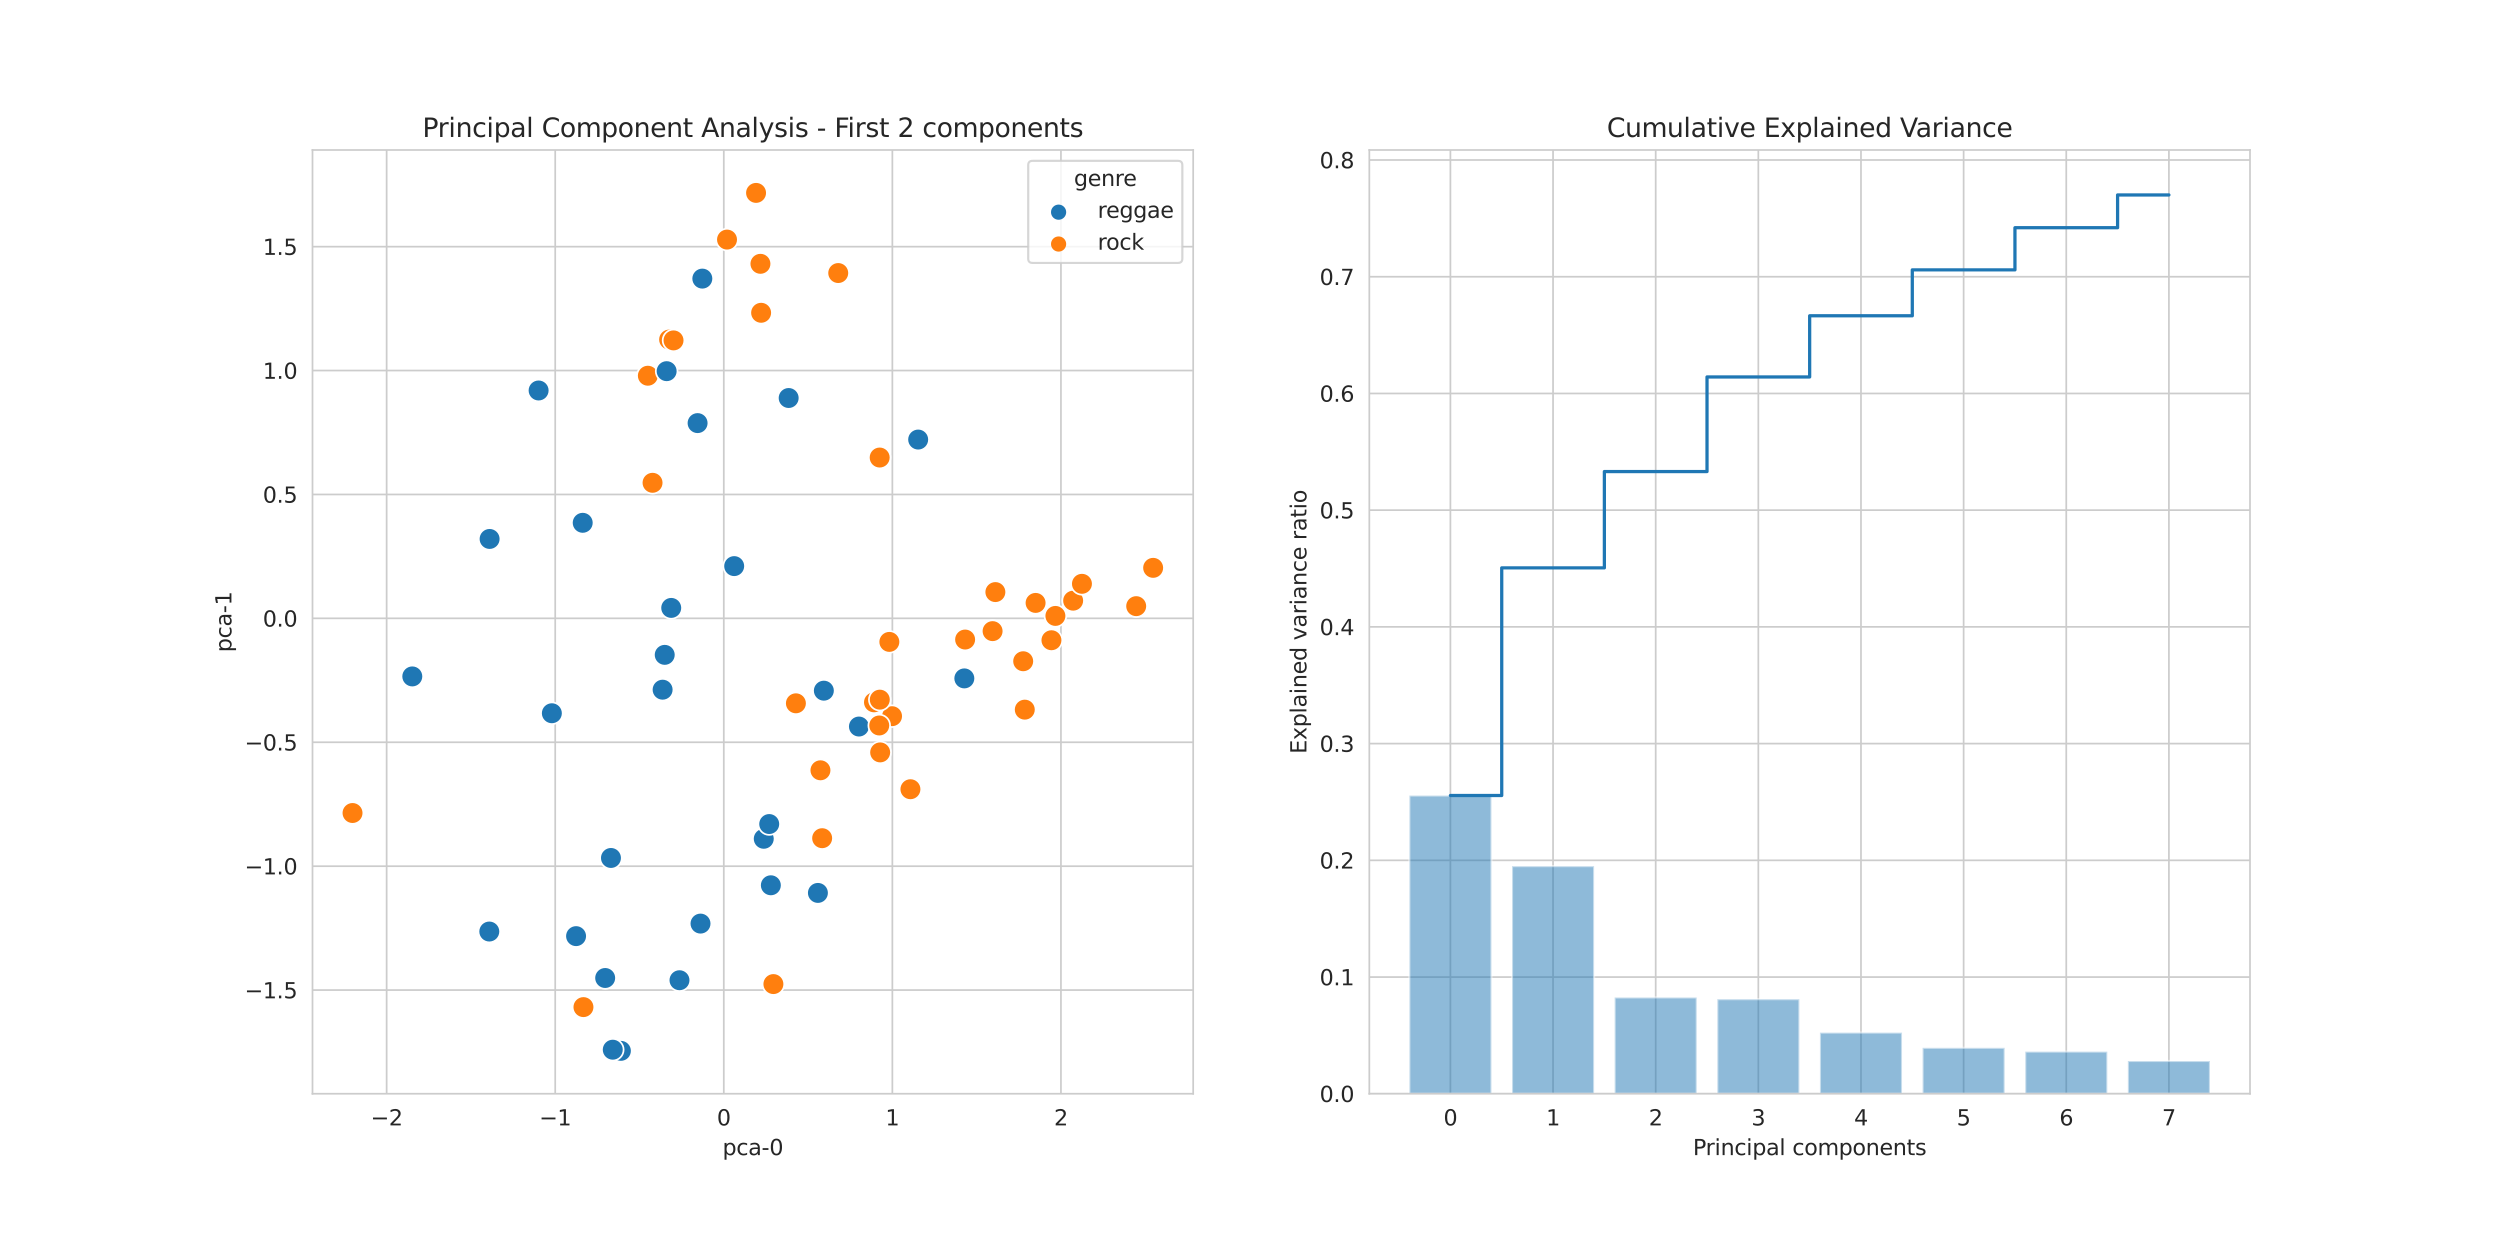 <?xml version="1.0" encoding="utf-8" standalone="no"?>
<!DOCTYPE svg PUBLIC "-//W3C//DTD SVG 1.1//EN"
  "http://www.w3.org/Graphics/SVG/1.1/DTD/svg11.dtd">
<svg xmlns:xlink="http://www.w3.org/1999/xlink" width="1152pt" height="576pt" viewBox="0 0 1152 576" xmlns="http://www.w3.org/2000/svg" version="1.1">
 <defs>
  <style type="text/css">*{stroke-linejoin: round; stroke-linecap: butt}</style>
 </defs>
 <g id="figure_1">
  <g id="patch_1">
   <path d="M 0 576 
L 1152 576 
L 1152 0 
L 0 0 
z
" style="fill: #ffffff"/>
  </g>
  <g id="axes_1">
   <g id="patch_2">
    <path d="M 144 504 
L 549.818 504 
L 549.818 69.12 
L 144 69.12 
z
" style="fill: #ffffff"/>
   </g>
   <g id="matplotlib.axis_1">
    <g id="xtick_1">
     <g id="line2d_1">
      <path d="M 178.164 504 
L 178.164 69.12 
" clip-path="url(#paee454321d)" style="fill: none; stroke: #cccccc; stroke-width: 0.8; stroke-linecap: round"/>
     </g>
     <g id="text_1">
      <!-- −2 -->
      <g style="fill: #262626" transform="translate(170.793 518.598)scale(0.1 -0.1)">
       <defs>
        <path id="DejaVuSans-2212" d="M 678 2272 
L 4684 2272 
L 4684 1741 
L 678 1741 
L 678 2272 
z
" transform="scale(0.016)"/>
        <path id="DejaVuSans-32" d="M 1228 531 
L 3431 531 
L 3431 0 
L 469 0 
L 469 531 
Q 828 903 1448 1529 
Q 2069 2156 2228 2338 
Q 2531 2678 2651 2914 
Q 2772 3150 2772 3378 
Q 2772 3750 2511 3984 
Q 2250 4219 1831 4219 
Q 1534 4219 1204 4116 
Q 875 4013 500 3803 
L 500 4441 
Q 881 4594 1212 4672 
Q 1544 4750 1819 4750 
Q 2544 4750 2975 4387 
Q 3406 4025 3406 3419 
Q 3406 3131 3298 2873 
Q 3191 2616 2906 2266 
Q 2828 2175 2409 1742 
Q 1991 1309 1228 531 
z
" transform="scale(0.016)"/>
       </defs>
       <use xlink:href="#DejaVuSans-2212"/>
       <use xlink:href="#DejaVuSans-32" x="83.789"/>
      </g>
     </g>
    </g>
    <g id="xtick_2">
     <g id="line2d_2">
      <path d="M 255.844 504 
L 255.844 69.12 
" clip-path="url(#paee454321d)" style="fill: none; stroke: #cccccc; stroke-width: 0.8; stroke-linecap: round"/>
     </g>
     <g id="text_2">
      <!-- −1 -->
      <g style="fill: #262626" transform="translate(248.473 518.598)scale(0.1 -0.1)">
       <defs>
        <path id="DejaVuSans-31" d="M 794 531 
L 1825 531 
L 1825 4091 
L 703 3866 
L 703 4441 
L 1819 4666 
L 2450 4666 
L 2450 531 
L 3481 531 
L 3481 0 
L 794 0 
L 794 531 
z
" transform="scale(0.016)"/>
       </defs>
       <use xlink:href="#DejaVuSans-2212"/>
       <use xlink:href="#DejaVuSans-31" x="83.789"/>
      </g>
     </g>
    </g>
    <g id="xtick_3">
     <g id="line2d_3">
      <path d="M 333.523 504 
L 333.523 69.12 
" clip-path="url(#paee454321d)" style="fill: none; stroke: #cccccc; stroke-width: 0.8; stroke-linecap: round"/>
     </g>
     <g id="text_3">
      <!-- 0 -->
      <g style="fill: #262626" transform="translate(330.342 518.598)scale(0.1 -0.1)">
       <defs>
        <path id="DejaVuSans-30" d="M 2034 4250 
Q 1547 4250 1301 3770 
Q 1056 3291 1056 2328 
Q 1056 1369 1301 889 
Q 1547 409 2034 409 
Q 2525 409 2770 889 
Q 3016 1369 3016 2328 
Q 3016 3291 2770 3770 
Q 2525 4250 2034 4250 
z
M 2034 4750 
Q 2819 4750 3233 4129 
Q 3647 3509 3647 2328 
Q 3647 1150 3233 529 
Q 2819 -91 2034 -91 
Q 1250 -91 836 529 
Q 422 1150 422 2328 
Q 422 3509 836 4129 
Q 1250 4750 2034 4750 
z
" transform="scale(0.016)"/>
       </defs>
       <use xlink:href="#DejaVuSans-30"/>
      </g>
     </g>
    </g>
    <g id="xtick_4">
     <g id="line2d_4">
      <path d="M 411.203 504 
L 411.203 69.12 
" clip-path="url(#paee454321d)" style="fill: none; stroke: #cccccc; stroke-width: 0.8; stroke-linecap: round"/>
     </g>
     <g id="text_4">
      <!-- 1 -->
      <g style="fill: #262626" transform="translate(408.021 518.598)scale(0.1 -0.1)">
       <use xlink:href="#DejaVuSans-31"/>
      </g>
     </g>
    </g>
    <g id="xtick_5">
     <g id="line2d_5">
      <path d="M 488.882 504 
L 488.882 69.12 
" clip-path="url(#paee454321d)" style="fill: none; stroke: #cccccc; stroke-width: 0.8; stroke-linecap: round"/>
     </g>
     <g id="text_5">
      <!-- 2 -->
      <g style="fill: #262626" transform="translate(485.701 518.598)scale(0.1 -0.1)">
       <use xlink:href="#DejaVuSans-32"/>
      </g>
     </g>
    </g>
    <g id="text_6">
     <!-- pca-0 -->
     <g style="fill: #262626" transform="translate(332.936 532.277)scale(0.1 -0.1)">
      <defs>
       <path id="DejaVuSans-70" d="M 1159 525 
L 1159 -1331 
L 581 -1331 
L 581 3500 
L 1159 3500 
L 1159 2969 
Q 1341 3281 1617 3432 
Q 1894 3584 2278 3584 
Q 2916 3584 3314 3078 
Q 3713 2572 3713 1747 
Q 3713 922 3314 415 
Q 2916 -91 2278 -91 
Q 1894 -91 1617 61 
Q 1341 213 1159 525 
z
M 3116 1747 
Q 3116 2381 2855 2742 
Q 2594 3103 2138 3103 
Q 1681 3103 1420 2742 
Q 1159 2381 1159 1747 
Q 1159 1113 1420 752 
Q 1681 391 2138 391 
Q 2594 391 2855 752 
Q 3116 1113 3116 1747 
z
" transform="scale(0.016)"/>
       <path id="DejaVuSans-63" d="M 3122 3366 
L 3122 2828 
Q 2878 2963 2633 3030 
Q 2388 3097 2138 3097 
Q 1578 3097 1268 2742 
Q 959 2388 959 1747 
Q 959 1106 1268 751 
Q 1578 397 2138 397 
Q 2388 397 2633 464 
Q 2878 531 3122 666 
L 3122 134 
Q 2881 22 2623 -34 
Q 2366 -91 2075 -91 
Q 1284 -91 818 406 
Q 353 903 353 1747 
Q 353 2603 823 3093 
Q 1294 3584 2113 3584 
Q 2378 3584 2631 3529 
Q 2884 3475 3122 3366 
z
" transform="scale(0.016)"/>
       <path id="DejaVuSans-61" d="M 2194 1759 
Q 1497 1759 1228 1600 
Q 959 1441 959 1056 
Q 959 750 1161 570 
Q 1363 391 1709 391 
Q 2188 391 2477 730 
Q 2766 1069 2766 1631 
L 2766 1759 
L 2194 1759 
z
M 3341 1997 
L 3341 0 
L 2766 0 
L 2766 531 
Q 2569 213 2275 61 
Q 1981 -91 1556 -91 
Q 1019 -91 701 211 
Q 384 513 384 1019 
Q 384 1609 779 1909 
Q 1175 2209 1959 2209 
L 2766 2209 
L 2766 2266 
Q 2766 2663 2505 2880 
Q 2244 3097 1772 3097 
Q 1472 3097 1187 3025 
Q 903 2953 641 2809 
L 641 3341 
Q 956 3463 1253 3523 
Q 1550 3584 1831 3584 
Q 2591 3584 2966 3190 
Q 3341 2797 3341 1997 
z
" transform="scale(0.016)"/>
       <path id="DejaVuSans-2d" d="M 313 2009 
L 1997 2009 
L 1997 1497 
L 313 1497 
L 313 2009 
z
" transform="scale(0.016)"/>
      </defs>
      <use xlink:href="#DejaVuSans-70"/>
      <use xlink:href="#DejaVuSans-63" x="63.477"/>
      <use xlink:href="#DejaVuSans-61" x="118.457"/>
      <use xlink:href="#DejaVuSans-2d" x="179.736"/>
      <use xlink:href="#DejaVuSans-30" x="215.82"/>
     </g>
    </g>
   </g>
   <g id="matplotlib.axis_2">
    <g id="ytick_1">
     <g id="line2d_6">
      <path d="M 144 456.224 
L 549.818 456.224 
" clip-path="url(#paee454321d)" style="fill: none; stroke: #cccccc; stroke-width: 0.8; stroke-linecap: round"/>
     </g>
     <g id="text_7">
      <!-- −1.5 -->
      <g style="fill: #262626" transform="translate(112.717 460.023)scale(0.1 -0.1)">
       <defs>
        <path id="DejaVuSans-2e" d="M 684 794 
L 1344 794 
L 1344 0 
L 684 0 
L 684 794 
z
" transform="scale(0.016)"/>
        <path id="DejaVuSans-35" d="M 691 4666 
L 3169 4666 
L 3169 4134 
L 1269 4134 
L 1269 2991 
Q 1406 3038 1543 3061 
Q 1681 3084 1819 3084 
Q 2600 3084 3056 2656 
Q 3513 2228 3513 1497 
Q 3513 744 3044 326 
Q 2575 -91 1722 -91 
Q 1428 -91 1123 -41 
Q 819 9 494 109 
L 494 744 
Q 775 591 1075 516 
Q 1375 441 1709 441 
Q 2250 441 2565 725 
Q 2881 1009 2881 1497 
Q 2881 1984 2565 2268 
Q 2250 2553 1709 2553 
Q 1456 2553 1204 2497 
Q 953 2441 691 2322 
L 691 4666 
z
" transform="scale(0.016)"/>
       </defs>
       <use xlink:href="#DejaVuSans-2212"/>
       <use xlink:href="#DejaVuSans-31" x="83.789"/>
       <use xlink:href="#DejaVuSans-2e" x="147.412"/>
       <use xlink:href="#DejaVuSans-35" x="179.199"/>
      </g>
     </g>
    </g>
    <g id="ytick_2">
     <g id="line2d_7">
      <path d="M 144 399.13 
L 549.818 399.13 
" clip-path="url(#paee454321d)" style="fill: none; stroke: #cccccc; stroke-width: 0.8; stroke-linecap: round"/>
     </g>
     <g id="text_8">
      <!-- −1.0 -->
      <g style="fill: #262626" transform="translate(112.717 402.929)scale(0.1 -0.1)">
       <use xlink:href="#DejaVuSans-2212"/>
       <use xlink:href="#DejaVuSans-31" x="83.789"/>
       <use xlink:href="#DejaVuSans-2e" x="147.412"/>
       <use xlink:href="#DejaVuSans-30" x="179.199"/>
      </g>
     </g>
    </g>
    <g id="ytick_3">
     <g id="line2d_8">
      <path d="M 144 342.035 
L 549.818 342.035 
" clip-path="url(#paee454321d)" style="fill: none; stroke: #cccccc; stroke-width: 0.8; stroke-linecap: round"/>
     </g>
     <g id="text_9">
      <!-- −0.5 -->
      <g style="fill: #262626" transform="translate(112.717 345.834)scale(0.1 -0.1)">
       <use xlink:href="#DejaVuSans-2212"/>
       <use xlink:href="#DejaVuSans-30" x="83.789"/>
       <use xlink:href="#DejaVuSans-2e" x="147.412"/>
       <use xlink:href="#DejaVuSans-35" x="179.199"/>
      </g>
     </g>
    </g>
    <g id="ytick_4">
     <g id="line2d_9">
      <path d="M 144 284.941 
L 549.818 284.941 
" clip-path="url(#paee454321d)" style="fill: none; stroke: #cccccc; stroke-width: 0.8; stroke-linecap: round"/>
     </g>
     <g id="text_10">
      <!-- 0.0 -->
      <g style="fill: #262626" transform="translate(121.097 288.74)scale(0.1 -0.1)">
       <use xlink:href="#DejaVuSans-30"/>
       <use xlink:href="#DejaVuSans-2e" x="63.623"/>
       <use xlink:href="#DejaVuSans-30" x="95.41"/>
      </g>
     </g>
    </g>
    <g id="ytick_5">
     <g id="line2d_10">
      <path d="M 144 227.846 
L 549.818 227.846 
" clip-path="url(#paee454321d)" style="fill: none; stroke: #cccccc; stroke-width: 0.8; stroke-linecap: round"/>
     </g>
     <g id="text_11">
      <!-- 0.5 -->
      <g style="fill: #262626" transform="translate(121.097 231.645)scale(0.1 -0.1)">
       <use xlink:href="#DejaVuSans-30"/>
       <use xlink:href="#DejaVuSans-2e" x="63.623"/>
       <use xlink:href="#DejaVuSans-35" x="95.41"/>
      </g>
     </g>
    </g>
    <g id="ytick_6">
     <g id="line2d_11">
      <path d="M 144 170.752 
L 549.818 170.752 
" clip-path="url(#paee454321d)" style="fill: none; stroke: #cccccc; stroke-width: 0.8; stroke-linecap: round"/>
     </g>
     <g id="text_12">
      <!-- 1.0 -->
      <g style="fill: #262626" transform="translate(121.097 174.551)scale(0.1 -0.1)">
       <use xlink:href="#DejaVuSans-31"/>
       <use xlink:href="#DejaVuSans-2e" x="63.623"/>
       <use xlink:href="#DejaVuSans-30" x="95.41"/>
      </g>
     </g>
    </g>
    <g id="ytick_7">
     <g id="line2d_12">
      <path d="M 144 113.657 
L 549.818 113.657 
" clip-path="url(#paee454321d)" style="fill: none; stroke: #cccccc; stroke-width: 0.8; stroke-linecap: round"/>
     </g>
     <g id="text_13">
      <!-- 1.5 -->
      <g style="fill: #262626" transform="translate(121.097 117.456)scale(0.1 -0.1)">
       <use xlink:href="#DejaVuSans-31"/>
       <use xlink:href="#DejaVuSans-2e" x="63.623"/>
       <use xlink:href="#DejaVuSans-35" x="95.41"/>
      </g>
     </g>
    </g>
    <g id="text_14">
     <!-- pca-1 -->
     <g style="fill: #262626" transform="translate(106.638 300.533)rotate(-90)scale(0.1 -0.1)">
      <use xlink:href="#DejaVuSans-70"/>
      <use xlink:href="#DejaVuSans-63" x="63.477"/>
      <use xlink:href="#DejaVuSans-61" x="118.457"/>
      <use xlink:href="#DejaVuSans-2d" x="179.736"/>
      <use xlink:href="#DejaVuSans-31" x="215.82"/>
     </g>
    </g>
   </g>
   <g id="PathCollection_1">
    <defs>
     <path id="C0_0_c63bf07c50" d="M 0 5 
C 1.326 5 2.598 4.473 3.536 3.536 
C 4.473 2.598 5 1.326 5 -0 
C 5 -1.326 4.473 -2.598 3.536 -3.536 
C 2.598 -4.473 1.326 -5 0 -5 
C -1.326 -5 -2.598 -4.473 -3.536 -3.536 
C -4.473 -2.598 -5 -1.326 -5 0 
C -5 1.326 -4.473 2.598 -3.536 3.536 
C -2.598 4.473 -1.326 5 0 5 
z
"/>
    </defs>
    <g clip-path="url(#paee454321d)">
     <use xlink:href="#C0_0_c63bf07c50" x="268.512" y="240.91" style="fill: #1f77b4; stroke: #ffffff; stroke-width: 0.8"/>
    </g>
    <g clip-path="url(#paee454321d)">
     <use xlink:href="#C0_0_c63bf07c50" x="351.94" y="386.51" style="fill: #1f77b4; stroke: #ffffff; stroke-width: 0.8"/>
    </g>
    <g clip-path="url(#paee454321d)">
     <use xlink:href="#C0_0_c63bf07c50" x="477.2" y="277.822" style="fill: #ff7f0e; stroke: #ffffff; stroke-width: 0.8"/>
    </g>
    <g clip-path="url(#paee454321d)">
     <use xlink:href="#C0_0_c63bf07c50" x="300.693" y="222.474" style="fill: #ff7f0e; stroke: #ffffff; stroke-width: 0.8"/>
    </g>
    <g clip-path="url(#paee454321d)">
     <use xlink:href="#C0_0_c63bf07c50" x="423.094" y="202.55" style="fill: #1f77b4; stroke: #ffffff; stroke-width: 0.8"/>
    </g>
    <g clip-path="url(#paee454321d)">
     <use xlink:href="#C0_0_c63bf07c50" x="225.471" y="429.253" style="fill: #1f77b4; stroke: #ffffff; stroke-width: 0.8"/>
    </g>
    <g clip-path="url(#paee454321d)">
     <use xlink:href="#C0_0_c63bf07c50" x="378.848" y="386.24" style="fill: #ff7f0e; stroke: #ffffff; stroke-width: 0.8"/>
    </g>
    <g clip-path="url(#paee454321d)">
     <use xlink:href="#C0_0_c63bf07c50" x="366.751" y="324.086" style="fill: #ff7f0e; stroke: #ffffff; stroke-width: 0.8"/>
    </g>
    <g clip-path="url(#paee454321d)">
     <use xlink:href="#C0_0_c63bf07c50" x="308.333" y="156.472" style="fill: #ff7f0e; stroke: #ffffff; stroke-width: 0.8"/>
    </g>
    <g clip-path="url(#paee454321d)">
     <use xlink:href="#C0_0_c63bf07c50" x="409.816" y="295.787" style="fill: #ff7f0e; stroke: #ffffff; stroke-width: 0.8"/>
    </g>
    <g clip-path="url(#paee454321d)">
     <use xlink:href="#C0_0_c63bf07c50" x="458.67" y="272.831" style="fill: #ff7f0e; stroke: #ffffff; stroke-width: 0.8"/>
    </g>
    <g clip-path="url(#paee454321d)">
     <use xlink:href="#C0_0_c63bf07c50" x="486.33" y="283.816" style="fill: #ff7f0e; stroke: #ffffff; stroke-width: 0.8"/>
    </g>
    <g clip-path="url(#paee454321d)">
     <use xlink:href="#C0_0_c63bf07c50" x="281.531" y="395.35" style="fill: #1f77b4; stroke: #ffffff; stroke-width: 0.8"/>
    </g>
    <g clip-path="url(#paee454321d)">
     <use xlink:href="#C0_0_c63bf07c50" x="321.45" y="194.966" style="fill: #1f77b4; stroke: #ffffff; stroke-width: 0.8"/>
    </g>
    <g clip-path="url(#paee454321d)">
     <use xlink:href="#C0_0_c63bf07c50" x="286.109" y="484.233" style="fill: #1f77b4; stroke: #ffffff; stroke-width: 0.8"/>
    </g>
    <g clip-path="url(#paee454321d)">
     <use xlink:href="#C0_0_c63bf07c50" x="305.333" y="317.81" style="fill: #1f77b4; stroke: #ffffff; stroke-width: 0.8"/>
    </g>
    <g clip-path="url(#paee454321d)">
     <use xlink:href="#C0_0_c63bf07c50" x="378.064" y="354.953" style="fill: #ff7f0e; stroke: #ffffff; stroke-width: 0.8"/>
    </g>
    <g clip-path="url(#paee454321d)">
     <use xlink:href="#C0_0_c63bf07c50" x="282.36" y="483.703" style="fill: #1f77b4; stroke: #ffffff; stroke-width: 0.8"/>
    </g>
    <g clip-path="url(#paee454321d)">
     <use xlink:href="#C0_0_c63bf07c50" x="386.258" y="125.82" style="fill: #ff7f0e; stroke: #ffffff; stroke-width: 0.8"/>
    </g>
    <g clip-path="url(#paee454321d)">
     <use xlink:href="#C0_0_c63bf07c50" x="298.531" y="173.137" style="fill: #ff7f0e; stroke: #ffffff; stroke-width: 0.8"/>
    </g>
    <g clip-path="url(#paee454321d)">
     <use xlink:href="#C0_0_c63bf07c50" x="494.51" y="276.789" style="fill: #ff7f0e; stroke: #ffffff; stroke-width: 0.8"/>
    </g>
    <g clip-path="url(#paee454321d)">
     <use xlink:href="#C0_0_c63bf07c50" x="355.209" y="407.936" style="fill: #1f77b4; stroke: #ffffff; stroke-width: 0.8"/>
    </g>
    <g clip-path="url(#paee454321d)">
     <use xlink:href="#C0_0_c63bf07c50" x="356.385" y="453.465" style="fill: #ff7f0e; stroke: #ffffff; stroke-width: 0.8"/>
    </g>
    <g clip-path="url(#paee454321d)">
     <use xlink:href="#C0_0_c63bf07c50" x="444.366" y="312.606" style="fill: #1f77b4; stroke: #ffffff; stroke-width: 0.8"/>
    </g>
    <g clip-path="url(#paee454321d)">
     <use xlink:href="#C0_0_c63bf07c50" x="405.581" y="346.706" style="fill: #ff7f0e; stroke: #ffffff; stroke-width: 0.8"/>
    </g>
    <g clip-path="url(#paee454321d)">
     <use xlink:href="#C0_0_c63bf07c50" x="306.306" y="301.757" style="fill: #1f77b4; stroke: #ffffff; stroke-width: 0.8"/>
    </g>
    <g clip-path="url(#paee454321d)">
     <use xlink:href="#C0_0_c63bf07c50" x="307.192" y="171.037" style="fill: #1f77b4; stroke: #ffffff; stroke-width: 0.8"/>
    </g>
    <g clip-path="url(#paee454321d)">
     <use xlink:href="#C0_0_c63bf07c50" x="376.892" y="411.457" style="fill: #1f77b4; stroke: #ffffff; stroke-width: 0.8"/>
    </g>
    <g clip-path="url(#paee454321d)">
     <use xlink:href="#C0_0_c63bf07c50" x="323.633" y="128.383" style="fill: #1f77b4; stroke: #ffffff; stroke-width: 0.8"/>
    </g>
    <g clip-path="url(#paee454321d)">
     <use xlink:href="#C0_0_c63bf07c50" x="472.22" y="327.007" style="fill: #ff7f0e; stroke: #ffffff; stroke-width: 0.8"/>
    </g>
    <g clip-path="url(#paee454321d)">
     <use xlink:href="#C0_0_c63bf07c50" x="189.986" y="311.695" style="fill: #1f77b4; stroke: #ffffff; stroke-width: 0.8"/>
    </g>
    <g clip-path="url(#paee454321d)">
     <use xlink:href="#C0_0_c63bf07c50" x="268.857" y="464.076" style="fill: #ff7f0e; stroke: #ffffff; stroke-width: 0.8"/>
    </g>
    <g clip-path="url(#paee454321d)">
     <use xlink:href="#C0_0_c63bf07c50" x="354.455" y="379.717" style="fill: #1f77b4; stroke: #ffffff; stroke-width: 0.8"/>
    </g>
    <g clip-path="url(#paee454321d)">
     <use xlink:href="#C0_0_c63bf07c50" x="395.797" y="334.79" style="fill: #1f77b4; stroke: #ffffff; stroke-width: 0.8"/>
    </g>
    <g clip-path="url(#paee454321d)">
     <use xlink:href="#C0_0_c63bf07c50" x="444.729" y="294.702" style="fill: #ff7f0e; stroke: #ffffff; stroke-width: 0.8"/>
    </g>
    <g clip-path="url(#paee454321d)">
     <use xlink:href="#C0_0_c63bf07c50" x="348.393" y="88.887" style="fill: #ff7f0e; stroke: #ffffff; stroke-width: 0.8"/>
    </g>
    <g clip-path="url(#paee454321d)">
     <use xlink:href="#C0_0_c63bf07c50" x="338.314" y="260.863" style="fill: #1f77b4; stroke: #ffffff; stroke-width: 0.8"/>
    </g>
    <g clip-path="url(#paee454321d)">
     <use xlink:href="#C0_0_c63bf07c50" x="225.611" y="248.347" style="fill: #1f77b4; stroke: #ffffff; stroke-width: 0.8"/>
    </g>
    <g clip-path="url(#paee454321d)">
     <use xlink:href="#C0_0_c63bf07c50" x="411.054" y="330.02" style="fill: #ff7f0e; stroke: #ffffff; stroke-width: 0.8"/>
    </g>
    <g clip-path="url(#paee454321d)">
     <use xlink:href="#C0_0_c63bf07c50" x="322.794" y="425.593" style="fill: #1f77b4; stroke: #ffffff; stroke-width: 0.8"/>
    </g>
    <g clip-path="url(#paee454321d)">
     <use xlink:href="#C0_0_c63bf07c50" x="248.192" y="179.937" style="fill: #1f77b4; stroke: #ffffff; stroke-width: 0.8"/>
    </g>
    <g clip-path="url(#paee454321d)">
     <use xlink:href="#C0_0_c63bf07c50" x="335.01" y="110.399" style="fill: #ff7f0e; stroke: #ffffff; stroke-width: 0.8"/>
    </g>
    <g clip-path="url(#paee454321d)">
     <use xlink:href="#C0_0_c63bf07c50" x="405.357" y="210.836" style="fill: #ff7f0e; stroke: #ffffff; stroke-width: 0.8"/>
    </g>
    <g clip-path="url(#paee454321d)">
     <use xlink:href="#C0_0_c63bf07c50" x="379.629" y="318.263" style="fill: #1f77b4; stroke: #ffffff; stroke-width: 0.8"/>
    </g>
    <g clip-path="url(#paee454321d)">
     <use xlink:href="#C0_0_c63bf07c50" x="265.454" y="431.371" style="fill: #1f77b4; stroke: #ffffff; stroke-width: 0.8"/>
    </g>
    <g clip-path="url(#paee454321d)">
     <use xlink:href="#C0_0_c63bf07c50" x="457.387" y="290.828" style="fill: #ff7f0e; stroke: #ffffff; stroke-width: 0.8"/>
    </g>
    <g clip-path="url(#paee454321d)">
     <use xlink:href="#C0_0_c63bf07c50" x="313.107" y="451.687" style="fill: #1f77b4; stroke: #ffffff; stroke-width: 0.8"/>
    </g>
    <g clip-path="url(#paee454321d)">
     <use xlink:href="#C0_0_c63bf07c50" x="484.507" y="295.023" style="fill: #ff7f0e; stroke: #ffffff; stroke-width: 0.8"/>
    </g>
    <g clip-path="url(#paee454321d)">
     <use xlink:href="#C0_0_c63bf07c50" x="278.866" y="450.659" style="fill: #1f77b4; stroke: #ffffff; stroke-width: 0.8"/>
    </g>
    <g clip-path="url(#paee454321d)">
     <use xlink:href="#C0_0_c63bf07c50" x="402.729" y="323.626" style="fill: #ff7f0e; stroke: #ffffff; stroke-width: 0.8"/>
    </g>
    <g clip-path="url(#paee454321d)">
     <use xlink:href="#C0_0_c63bf07c50" x="419.526" y="363.673" style="fill: #ff7f0e; stroke: #ffffff; stroke-width: 0.8"/>
    </g>
    <g clip-path="url(#paee454321d)">
     <use xlink:href="#C0_0_c63bf07c50" x="309.301" y="280.125" style="fill: #1f77b4; stroke: #ffffff; stroke-width: 0.8"/>
    </g>
    <g clip-path="url(#paee454321d)">
     <use xlink:href="#C0_0_c63bf07c50" x="405.409" y="322.4" style="fill: #ff7f0e; stroke: #ffffff; stroke-width: 0.8"/>
    </g>
    <g clip-path="url(#paee454321d)">
     <use xlink:href="#C0_0_c63bf07c50" x="531.372" y="261.664" style="fill: #ff7f0e; stroke: #ffffff; stroke-width: 0.8"/>
    </g>
    <g clip-path="url(#paee454321d)">
     <use xlink:href="#C0_0_c63bf07c50" x="162.446" y="374.636" style="fill: #ff7f0e; stroke: #ffffff; stroke-width: 0.8"/>
    </g>
    <g clip-path="url(#paee454321d)">
     <use xlink:href="#C0_0_c63bf07c50" x="523.558" y="279.316" style="fill: #ff7f0e; stroke: #ffffff; stroke-width: 0.8"/>
    </g>
    <g clip-path="url(#paee454321d)">
     <use xlink:href="#C0_0_c63bf07c50" x="363.417" y="183.402" style="fill: #1f77b4; stroke: #ffffff; stroke-width: 0.8"/>
    </g>
    <g clip-path="url(#paee454321d)">
     <use xlink:href="#C0_0_c63bf07c50" x="498.56" y="269.023" style="fill: #ff7f0e; stroke: #ffffff; stroke-width: 0.8"/>
    </g>
    <g clip-path="url(#paee454321d)">
     <use xlink:href="#C0_0_c63bf07c50" x="471.487" y="304.702" style="fill: #ff7f0e; stroke: #ffffff; stroke-width: 0.8"/>
    </g>
    <g clip-path="url(#paee454321d)">
     <use xlink:href="#C0_0_c63bf07c50" x="254.296" y="328.665" style="fill: #1f77b4; stroke: #ffffff; stroke-width: 0.8"/>
    </g>
    <g clip-path="url(#paee454321d)">
     <use xlink:href="#C0_0_c63bf07c50" x="405.151" y="334.304" style="fill: #ff7f0e; stroke: #ffffff; stroke-width: 0.8"/>
    </g>
    <g clip-path="url(#paee454321d)">
     <use xlink:href="#C0_0_c63bf07c50" x="310.366" y="156.857" style="fill: #ff7f0e; stroke: #ffffff; stroke-width: 0.8"/>
    </g>
    <g clip-path="url(#paee454321d)">
     <use xlink:href="#C0_0_c63bf07c50" x="350.724" y="144.133" style="fill: #ff7f0e; stroke: #ffffff; stroke-width: 0.8"/>
    </g>
    <g clip-path="url(#paee454321d)">
     <use xlink:href="#C0_0_c63bf07c50" x="350.409" y="121.567" style="fill: #ff7f0e; stroke: #ffffff; stroke-width: 0.8"/>
    </g>
   </g>
   <g id="PathCollection_2"/>
   <g id="PathCollection_3"/>
   <g id="patch_3">
    <path d="M 144 504 
L 144 69.12 
" style="fill: none; stroke: #cccccc; stroke-width: 0.8; stroke-linejoin: miter; stroke-linecap: square"/>
   </g>
   <g id="patch_4">
    <path d="M 549.818 504 
L 549.818 69.12 
" style="fill: none; stroke: #cccccc; stroke-width: 0.8; stroke-linejoin: miter; stroke-linecap: square"/>
   </g>
   <g id="patch_5">
    <path d="M 144 504 
L 549.818 504 
" style="fill: none; stroke: #cccccc; stroke-width: 0.8; stroke-linejoin: miter; stroke-linecap: square"/>
   </g>
   <g id="patch_6">
    <path d="M 144 69.12 
L 549.818 69.12 
" style="fill: none; stroke: #cccccc; stroke-width: 0.8; stroke-linejoin: miter; stroke-linecap: square"/>
   </g>
   <g id="text_15">
    <!-- Principal Component Analysis - First 2 components -->
    <g style="fill: #262626" transform="translate(194.667 63.12)scale(0.12 -0.12)">
     <defs>
      <path id="DejaVuSans-50" d="M 1259 4147 
L 1259 2394 
L 2053 2394 
Q 2494 2394 2734 2622 
Q 2975 2850 2975 3272 
Q 2975 3691 2734 3919 
Q 2494 4147 2053 4147 
L 1259 4147 
z
M 628 4666 
L 2053 4666 
Q 2838 4666 3239 4311 
Q 3641 3956 3641 3272 
Q 3641 2581 3239 2228 
Q 2838 1875 2053 1875 
L 1259 1875 
L 1259 0 
L 628 0 
L 628 4666 
z
" transform="scale(0.016)"/>
      <path id="DejaVuSans-72" d="M 2631 2963 
Q 2534 3019 2420 3045 
Q 2306 3072 2169 3072 
Q 1681 3072 1420 2755 
Q 1159 2438 1159 1844 
L 1159 0 
L 581 0 
L 581 3500 
L 1159 3500 
L 1159 2956 
Q 1341 3275 1631 3429 
Q 1922 3584 2338 3584 
Q 2397 3584 2469 3576 
Q 2541 3569 2628 3553 
L 2631 2963 
z
" transform="scale(0.016)"/>
      <path id="DejaVuSans-69" d="M 603 3500 
L 1178 3500 
L 1178 0 
L 603 0 
L 603 3500 
z
M 603 4863 
L 1178 4863 
L 1178 4134 
L 603 4134 
L 603 4863 
z
" transform="scale(0.016)"/>
      <path id="DejaVuSans-6e" d="M 3513 2113 
L 3513 0 
L 2938 0 
L 2938 2094 
Q 2938 2591 2744 2837 
Q 2550 3084 2163 3084 
Q 1697 3084 1428 2787 
Q 1159 2491 1159 1978 
L 1159 0 
L 581 0 
L 581 3500 
L 1159 3500 
L 1159 2956 
Q 1366 3272 1645 3428 
Q 1925 3584 2291 3584 
Q 2894 3584 3203 3211 
Q 3513 2838 3513 2113 
z
" transform="scale(0.016)"/>
      <path id="DejaVuSans-6c" d="M 603 4863 
L 1178 4863 
L 1178 0 
L 603 0 
L 603 4863 
z
" transform="scale(0.016)"/>
      <path id="DejaVuSans-20" transform="scale(0.016)"/>
      <path id="DejaVuSans-43" d="M 4122 4306 
L 4122 3641 
Q 3803 3938 3442 4084 
Q 3081 4231 2675 4231 
Q 1875 4231 1450 3742 
Q 1025 3253 1025 2328 
Q 1025 1406 1450 917 
Q 1875 428 2675 428 
Q 3081 428 3442 575 
Q 3803 722 4122 1019 
L 4122 359 
Q 3791 134 3420 21 
Q 3050 -91 2638 -91 
Q 1578 -91 968 557 
Q 359 1206 359 2328 
Q 359 3453 968 4101 
Q 1578 4750 2638 4750 
Q 3056 4750 3426 4639 
Q 3797 4528 4122 4306 
z
" transform="scale(0.016)"/>
      <path id="DejaVuSans-6f" d="M 1959 3097 
Q 1497 3097 1228 2736 
Q 959 2375 959 1747 
Q 959 1119 1226 758 
Q 1494 397 1959 397 
Q 2419 397 2687 759 
Q 2956 1122 2956 1747 
Q 2956 2369 2687 2733 
Q 2419 3097 1959 3097 
z
M 1959 3584 
Q 2709 3584 3137 3096 
Q 3566 2609 3566 1747 
Q 3566 888 3137 398 
Q 2709 -91 1959 -91 
Q 1206 -91 779 398 
Q 353 888 353 1747 
Q 353 2609 779 3096 
Q 1206 3584 1959 3584 
z
" transform="scale(0.016)"/>
      <path id="DejaVuSans-6d" d="M 3328 2828 
Q 3544 3216 3844 3400 
Q 4144 3584 4550 3584 
Q 5097 3584 5394 3201 
Q 5691 2819 5691 2113 
L 5691 0 
L 5113 0 
L 5113 2094 
Q 5113 2597 4934 2840 
Q 4756 3084 4391 3084 
Q 3944 3084 3684 2787 
Q 3425 2491 3425 1978 
L 3425 0 
L 2847 0 
L 2847 2094 
Q 2847 2600 2669 2842 
Q 2491 3084 2119 3084 
Q 1678 3084 1418 2786 
Q 1159 2488 1159 1978 
L 1159 0 
L 581 0 
L 581 3500 
L 1159 3500 
L 1159 2956 
Q 1356 3278 1631 3431 
Q 1906 3584 2284 3584 
Q 2666 3584 2933 3390 
Q 3200 3197 3328 2828 
z
" transform="scale(0.016)"/>
      <path id="DejaVuSans-65" d="M 3597 1894 
L 3597 1613 
L 953 1613 
Q 991 1019 1311 708 
Q 1631 397 2203 397 
Q 2534 397 2845 478 
Q 3156 559 3463 722 
L 3463 178 
Q 3153 47 2828 -22 
Q 2503 -91 2169 -91 
Q 1331 -91 842 396 
Q 353 884 353 1716 
Q 353 2575 817 3079 
Q 1281 3584 2069 3584 
Q 2775 3584 3186 3129 
Q 3597 2675 3597 1894 
z
M 3022 2063 
Q 3016 2534 2758 2815 
Q 2500 3097 2075 3097 
Q 1594 3097 1305 2825 
Q 1016 2553 972 2059 
L 3022 2063 
z
" transform="scale(0.016)"/>
      <path id="DejaVuSans-74" d="M 1172 4494 
L 1172 3500 
L 2356 3500 
L 2356 3053 
L 1172 3053 
L 1172 1153 
Q 1172 725 1289 603 
Q 1406 481 1766 481 
L 2356 481 
L 2356 0 
L 1766 0 
Q 1100 0 847 248 
Q 594 497 594 1153 
L 594 3053 
L 172 3053 
L 172 3500 
L 594 3500 
L 594 4494 
L 1172 4494 
z
" transform="scale(0.016)"/>
      <path id="DejaVuSans-41" d="M 2188 4044 
L 1331 1722 
L 3047 1722 
L 2188 4044 
z
M 1831 4666 
L 2547 4666 
L 4325 0 
L 3669 0 
L 3244 1197 
L 1141 1197 
L 716 0 
L 50 0 
L 1831 4666 
z
" transform="scale(0.016)"/>
      <path id="DejaVuSans-79" d="M 2059 -325 
Q 1816 -950 1584 -1140 
Q 1353 -1331 966 -1331 
L 506 -1331 
L 506 -850 
L 844 -850 
Q 1081 -850 1212 -737 
Q 1344 -625 1503 -206 
L 1606 56 
L 191 3500 
L 800 3500 
L 1894 763 
L 2988 3500 
L 3597 3500 
L 2059 -325 
z
" transform="scale(0.016)"/>
      <path id="DejaVuSans-73" d="M 2834 3397 
L 2834 2853 
Q 2591 2978 2328 3040 
Q 2066 3103 1784 3103 
Q 1356 3103 1142 2972 
Q 928 2841 928 2578 
Q 928 2378 1081 2264 
Q 1234 2150 1697 2047 
L 1894 2003 
Q 2506 1872 2764 1633 
Q 3022 1394 3022 966 
Q 3022 478 2636 193 
Q 2250 -91 1575 -91 
Q 1294 -91 989 -36 
Q 684 19 347 128 
L 347 722 
Q 666 556 975 473 
Q 1284 391 1588 391 
Q 1994 391 2212 530 
Q 2431 669 2431 922 
Q 2431 1156 2273 1281 
Q 2116 1406 1581 1522 
L 1381 1569 
Q 847 1681 609 1914 
Q 372 2147 372 2553 
Q 372 3047 722 3315 
Q 1072 3584 1716 3584 
Q 2034 3584 2315 3537 
Q 2597 3491 2834 3397 
z
" transform="scale(0.016)"/>
      <path id="DejaVuSans-46" d="M 628 4666 
L 3309 4666 
L 3309 4134 
L 1259 4134 
L 1259 2759 
L 3109 2759 
L 3109 2228 
L 1259 2228 
L 1259 0 
L 628 0 
L 628 4666 
z
" transform="scale(0.016)"/>
     </defs>
     <use xlink:href="#DejaVuSans-50"/>
     <use xlink:href="#DejaVuSans-72" x="58.553"/>
     <use xlink:href="#DejaVuSans-69" x="99.666"/>
     <use xlink:href="#DejaVuSans-6e" x="127.449"/>
     <use xlink:href="#DejaVuSans-63" x="190.828"/>
     <use xlink:href="#DejaVuSans-69" x="245.809"/>
     <use xlink:href="#DejaVuSans-70" x="273.592"/>
     <use xlink:href="#DejaVuSans-61" x="337.068"/>
     <use xlink:href="#DejaVuSans-6c" x="398.348"/>
     <use xlink:href="#DejaVuSans-20" x="426.131"/>
     <use xlink:href="#DejaVuSans-43" x="457.918"/>
     <use xlink:href="#DejaVuSans-6f" x="527.742"/>
     <use xlink:href="#DejaVuSans-6d" x="588.924"/>
     <use xlink:href="#DejaVuSans-70" x="686.336"/>
     <use xlink:href="#DejaVuSans-6f" x="749.812"/>
     <use xlink:href="#DejaVuSans-6e" x="810.994"/>
     <use xlink:href="#DejaVuSans-65" x="874.373"/>
     <use xlink:href="#DejaVuSans-6e" x="935.896"/>
     <use xlink:href="#DejaVuSans-74" x="999.275"/>
     <use xlink:href="#DejaVuSans-20" x="1038.484"/>
     <use xlink:href="#DejaVuSans-41" x="1070.271"/>
     <use xlink:href="#DejaVuSans-6e" x="1138.68"/>
     <use xlink:href="#DejaVuSans-61" x="1202.059"/>
     <use xlink:href="#DejaVuSans-6c" x="1263.338"/>
     <use xlink:href="#DejaVuSans-79" x="1291.121"/>
     <use xlink:href="#DejaVuSans-73" x="1350.301"/>
     <use xlink:href="#DejaVuSans-69" x="1402.4"/>
     <use xlink:href="#DejaVuSans-73" x="1430.184"/>
     <use xlink:href="#DejaVuSans-20" x="1482.283"/>
     <use xlink:href="#DejaVuSans-2d" x="1514.07"/>
     <use xlink:href="#DejaVuSans-20" x="1550.154"/>
     <use xlink:href="#DejaVuSans-46" x="1581.941"/>
     <use xlink:href="#DejaVuSans-69" x="1632.211"/>
     <use xlink:href="#DejaVuSans-72" x="1659.994"/>
     <use xlink:href="#DejaVuSans-73" x="1701.107"/>
     <use xlink:href="#DejaVuSans-74" x="1753.207"/>
     <use xlink:href="#DejaVuSans-20" x="1792.416"/>
     <use xlink:href="#DejaVuSans-32" x="1824.203"/>
     <use xlink:href="#DejaVuSans-20" x="1887.826"/>
     <use xlink:href="#DejaVuSans-63" x="1919.613"/>
     <use xlink:href="#DejaVuSans-6f" x="1974.594"/>
     <use xlink:href="#DejaVuSans-6d" x="2035.775"/>
     <use xlink:href="#DejaVuSans-70" x="2133.188"/>
     <use xlink:href="#DejaVuSans-6f" x="2196.664"/>
     <use xlink:href="#DejaVuSans-6e" x="2257.846"/>
     <use xlink:href="#DejaVuSans-65" x="2321.225"/>
     <use xlink:href="#DejaVuSans-6e" x="2382.748"/>
     <use xlink:href="#DejaVuSans-74" x="2446.127"/>
     <use xlink:href="#DejaVuSans-73" x="2485.336"/>
    </g>
   </g>
   <g id="legend_1">
    <g id="patch_7">
     <path d="M 475.801 121.154 
L 542.818 121.154 
Q 544.818 121.154 544.818 119.154 
L 544.818 76.12 
Q 544.818 74.12 542.818 74.12 
L 475.801 74.12 
Q 473.801 74.12 473.801 76.12 
L 473.801 119.154 
Q 473.801 121.154 475.801 121.154 
z
" style="fill: #ffffff; opacity: 0.8; stroke: #cccccc; stroke-linejoin: miter"/>
    </g>
    <g id="text_16">
     <!-- genre -->
     <g style="fill: #262626" transform="translate(494.871 85.718)scale(0.1 -0.1)">
      <defs>
       <path id="DejaVuSans-67" d="M 2906 1791 
Q 2906 2416 2648 2759 
Q 2391 3103 1925 3103 
Q 1463 3103 1205 2759 
Q 947 2416 947 1791 
Q 947 1169 1205 825 
Q 1463 481 1925 481 
Q 2391 481 2648 825 
Q 2906 1169 2906 1791 
z
M 3481 434 
Q 3481 -459 3084 -895 
Q 2688 -1331 1869 -1331 
Q 1566 -1331 1297 -1286 
Q 1028 -1241 775 -1147 
L 775 -588 
Q 1028 -725 1275 -790 
Q 1522 -856 1778 -856 
Q 2344 -856 2625 -561 
Q 2906 -266 2906 331 
L 2906 616 
Q 2728 306 2450 153 
Q 2172 0 1784 0 
Q 1141 0 747 490 
Q 353 981 353 1791 
Q 353 2603 747 3093 
Q 1141 3584 1784 3584 
Q 2172 3584 2450 3431 
Q 2728 3278 2906 2969 
L 2906 3500 
L 3481 3500 
L 3481 434 
z
" transform="scale(0.016)"/>
      </defs>
      <use xlink:href="#DejaVuSans-67"/>
      <use xlink:href="#DejaVuSans-65" x="63.477"/>
      <use xlink:href="#DejaVuSans-6e" x="125"/>
      <use xlink:href="#DejaVuSans-72" x="188.379"/>
      <use xlink:href="#DejaVuSans-65" x="227.242"/>
     </g>
    </g>
    <g id="PathCollection_4">
     <defs>
      <path id="m316b5de0f2" d="M 0 3 
C 0.796 3 1.559 2.684 2.121 2.121 
C 2.684 1.559 3 0.796 3 0 
C 3 -0.796 2.684 -1.559 2.121 -2.121 
C 1.559 -2.684 0.796 -3 0 -3 
C -0.796 -3 -1.559 -2.684 -2.121 -2.121 
C -2.684 -1.559 -3 -0.796 -3 0 
C -3 0.796 -2.684 1.559 -2.121 2.121 
C -1.559 2.684 -0.796 3 0 3 
z
" style="stroke: #1f77b4"/>
     </defs>
     <g>
      <use xlink:href="#m316b5de0f2" x="487.801" y="97.772" style="fill: #1f77b4; stroke: #1f77b4"/>
     </g>
    </g>
    <g id="text_17">
     <!-- reggae -->
     <g style="fill: #262626" transform="translate(505.801 100.397)scale(0.1 -0.1)">
      <use xlink:href="#DejaVuSans-72"/>
      <use xlink:href="#DejaVuSans-65" x="38.863"/>
      <use xlink:href="#DejaVuSans-67" x="100.387"/>
      <use xlink:href="#DejaVuSans-67" x="163.863"/>
      <use xlink:href="#DejaVuSans-61" x="227.34"/>
      <use xlink:href="#DejaVuSans-65" x="288.619"/>
     </g>
    </g>
    <g id="PathCollection_5">
     <defs>
      <path id="m7e83785621" d="M 0 3 
C 0.796 3 1.559 2.684 2.121 2.121 
C 2.684 1.559 3 0.796 3 0 
C 3 -0.796 2.684 -1.559 2.121 -2.121 
C 1.559 -2.684 0.796 -3 0 -3 
C -0.796 -3 -1.559 -2.684 -2.121 -2.121 
C -2.684 -1.559 -3 -0.796 -3 0 
C -3 0.796 -2.684 1.559 -2.121 2.121 
C -1.559 2.684 -0.796 3 0 3 
z
" style="stroke: #ff7f0e"/>
     </defs>
     <g>
      <use xlink:href="#m7e83785621" x="487.801" y="112.45" style="fill: #ff7f0e; stroke: #ff7f0e"/>
     </g>
    </g>
    <g id="text_18">
     <!-- rock -->
     <g style="fill: #262626" transform="translate(505.801 115.075)scale(0.1 -0.1)">
      <defs>
       <path id="DejaVuSans-6b" d="M 581 4863 
L 1159 4863 
L 1159 1991 
L 2875 3500 
L 3609 3500 
L 1753 1863 
L 3688 0 
L 2938 0 
L 1159 1709 
L 1159 0 
L 581 0 
L 581 4863 
z
" transform="scale(0.016)"/>
      </defs>
      <use xlink:href="#DejaVuSans-72"/>
      <use xlink:href="#DejaVuSans-6f" x="38.863"/>
      <use xlink:href="#DejaVuSans-63" x="100.045"/>
      <use xlink:href="#DejaVuSans-6b" x="155.025"/>
     </g>
    </g>
   </g>
  </g>
  <g id="axes_2">
   <g id="patch_8">
    <path d="M 630.982 504 
L 1036.8 504 
L 1036.8 69.12 
L 630.982 69.12 
z
" style="fill: #ffffff"/>
   </g>
   <g id="matplotlib.axis_3">
    <g id="xtick_6">
     <g id="line2d_13">
      <path d="M 668.347 504 
L 668.347 69.12 
" clip-path="url(#pd93d7af579)" style="fill: none; stroke: #cccccc; stroke-width: 0.8; stroke-linecap: round"/>
     </g>
     <g id="text_19">
      <!-- 0 -->
      <g style="fill: #262626" transform="translate(665.166 518.598)scale(0.1 -0.1)">
       <use xlink:href="#DejaVuSans-30"/>
      </g>
     </g>
    </g>
    <g id="xtick_7">
     <g id="line2d_14">
      <path d="M 715.646 504 
L 715.646 69.12 
" clip-path="url(#pd93d7af579)" style="fill: none; stroke: #cccccc; stroke-width: 0.8; stroke-linecap: round"/>
     </g>
     <g id="text_20">
      <!-- 1 -->
      <g style="fill: #262626" transform="translate(712.464 518.598)scale(0.1 -0.1)">
       <use xlink:href="#DejaVuSans-31"/>
      </g>
     </g>
    </g>
    <g id="xtick_8">
     <g id="line2d_15">
      <path d="M 762.944 504 
L 762.944 69.12 
" clip-path="url(#pd93d7af579)" style="fill: none; stroke: #cccccc; stroke-width: 0.8; stroke-linecap: round"/>
     </g>
     <g id="text_21">
      <!-- 2 -->
      <g style="fill: #262626" transform="translate(759.762 518.598)scale(0.1 -0.1)">
       <use xlink:href="#DejaVuSans-32"/>
      </g>
     </g>
    </g>
    <g id="xtick_9">
     <g id="line2d_16">
      <path d="M 810.242 504 
L 810.242 69.12 
" clip-path="url(#pd93d7af579)" style="fill: none; stroke: #cccccc; stroke-width: 0.8; stroke-linecap: round"/>
     </g>
     <g id="text_22">
      <!-- 3 -->
      <g style="fill: #262626" transform="translate(807.061 518.598)scale(0.1 -0.1)">
       <defs>
        <path id="DejaVuSans-33" d="M 2597 2516 
Q 3050 2419 3304 2112 
Q 3559 1806 3559 1356 
Q 3559 666 3084 287 
Q 2609 -91 1734 -91 
Q 1441 -91 1130 -33 
Q 819 25 488 141 
L 488 750 
Q 750 597 1062 519 
Q 1375 441 1716 441 
Q 2309 441 2620 675 
Q 2931 909 2931 1356 
Q 2931 1769 2642 2001 
Q 2353 2234 1838 2234 
L 1294 2234 
L 1294 2753 
L 1863 2753 
Q 2328 2753 2575 2939 
Q 2822 3125 2822 3475 
Q 2822 3834 2567 4026 
Q 2313 4219 1838 4219 
Q 1578 4219 1281 4162 
Q 984 4106 628 3988 
L 628 4550 
Q 988 4650 1302 4700 
Q 1616 4750 1894 4750 
Q 2613 4750 3031 4423 
Q 3450 4097 3450 3541 
Q 3450 3153 3228 2886 
Q 3006 2619 2597 2516 
z
" transform="scale(0.016)"/>
       </defs>
       <use xlink:href="#DejaVuSans-33"/>
      </g>
     </g>
    </g>
    <g id="xtick_10">
     <g id="line2d_17">
      <path d="M 857.54 504 
L 857.54 69.12 
" clip-path="url(#pd93d7af579)" style="fill: none; stroke: #cccccc; stroke-width: 0.8; stroke-linecap: round"/>
     </g>
     <g id="text_23">
      <!-- 4 -->
      <g style="fill: #262626" transform="translate(854.359 518.598)scale(0.1 -0.1)">
       <defs>
        <path id="DejaVuSans-34" d="M 2419 4116 
L 825 1625 
L 2419 1625 
L 2419 4116 
z
M 2253 4666 
L 3047 4666 
L 3047 1625 
L 3713 1625 
L 3713 1100 
L 3047 1100 
L 3047 0 
L 2419 0 
L 2419 1100 
L 313 1100 
L 313 1709 
L 2253 4666 
z
" transform="scale(0.016)"/>
       </defs>
       <use xlink:href="#DejaVuSans-34"/>
      </g>
     </g>
    </g>
    <g id="xtick_11">
     <g id="line2d_18">
      <path d="M 904.838 504 
L 904.838 69.12 
" clip-path="url(#pd93d7af579)" style="fill: none; stroke: #cccccc; stroke-width: 0.8; stroke-linecap: round"/>
     </g>
     <g id="text_24">
      <!-- 5 -->
      <g style="fill: #262626" transform="translate(901.657 518.598)scale(0.1 -0.1)">
       <use xlink:href="#DejaVuSans-35"/>
      </g>
     </g>
    </g>
    <g id="xtick_12">
     <g id="line2d_19">
      <path d="M 952.136 504 
L 952.136 69.12 
" clip-path="url(#pd93d7af579)" style="fill: none; stroke: #cccccc; stroke-width: 0.8; stroke-linecap: round"/>
     </g>
     <g id="text_25">
      <!-- 6 -->
      <g style="fill: #262626" transform="translate(948.955 518.598)scale(0.1 -0.1)">
       <defs>
        <path id="DejaVuSans-36" d="M 2113 2584 
Q 1688 2584 1439 2293 
Q 1191 2003 1191 1497 
Q 1191 994 1439 701 
Q 1688 409 2113 409 
Q 2538 409 2786 701 
Q 3034 994 3034 1497 
Q 3034 2003 2786 2293 
Q 2538 2584 2113 2584 
z
M 3366 4563 
L 3366 3988 
Q 3128 4100 2886 4159 
Q 2644 4219 2406 4219 
Q 1781 4219 1451 3797 
Q 1122 3375 1075 2522 
Q 1259 2794 1537 2939 
Q 1816 3084 2150 3084 
Q 2853 3084 3261 2657 
Q 3669 2231 3669 1497 
Q 3669 778 3244 343 
Q 2819 -91 2113 -91 
Q 1303 -91 875 529 
Q 447 1150 447 2328 
Q 447 3434 972 4092 
Q 1497 4750 2381 4750 
Q 2619 4750 2861 4703 
Q 3103 4656 3366 4563 
z
" transform="scale(0.016)"/>
       </defs>
       <use xlink:href="#DejaVuSans-36"/>
      </g>
     </g>
    </g>
    <g id="xtick_13">
     <g id="line2d_20">
      <path d="M 999.434 504 
L 999.434 69.12 
" clip-path="url(#pd93d7af579)" style="fill: none; stroke: #cccccc; stroke-width: 0.8; stroke-linecap: round"/>
     </g>
     <g id="text_26">
      <!-- 7 -->
      <g style="fill: #262626" transform="translate(996.253 518.598)scale(0.1 -0.1)">
       <defs>
        <path id="DejaVuSans-37" d="M 525 4666 
L 3525 4666 
L 3525 4397 
L 1831 0 
L 1172 0 
L 2766 4134 
L 525 4134 
L 525 4666 
z
" transform="scale(0.016)"/>
       </defs>
       <use xlink:href="#DejaVuSans-37"/>
      </g>
     </g>
    </g>
    <g id="text_27">
     <!-- Principal components -->
     <g style="fill: #262626" transform="translate(780.104 532.277)scale(0.1 -0.1)">
      <use xlink:href="#DejaVuSans-50"/>
      <use xlink:href="#DejaVuSans-72" x="58.553"/>
      <use xlink:href="#DejaVuSans-69" x="99.666"/>
      <use xlink:href="#DejaVuSans-6e" x="127.449"/>
      <use xlink:href="#DejaVuSans-63" x="190.828"/>
      <use xlink:href="#DejaVuSans-69" x="245.809"/>
      <use xlink:href="#DejaVuSans-70" x="273.592"/>
      <use xlink:href="#DejaVuSans-61" x="337.068"/>
      <use xlink:href="#DejaVuSans-6c" x="398.348"/>
      <use xlink:href="#DejaVuSans-20" x="426.131"/>
      <use xlink:href="#DejaVuSans-63" x="457.918"/>
      <use xlink:href="#DejaVuSans-6f" x="512.898"/>
      <use xlink:href="#DejaVuSans-6d" x="574.08"/>
      <use xlink:href="#DejaVuSans-70" x="671.492"/>
      <use xlink:href="#DejaVuSans-6f" x="734.969"/>
      <use xlink:href="#DejaVuSans-6e" x="796.15"/>
      <use xlink:href="#DejaVuSans-65" x="859.529"/>
      <use xlink:href="#DejaVuSans-6e" x="921.053"/>
      <use xlink:href="#DejaVuSans-74" x="984.432"/>
      <use xlink:href="#DejaVuSans-73" x="1023.641"/>
     </g>
    </g>
   </g>
   <g id="matplotlib.axis_4">
    <g id="ytick_8">
     <g id="line2d_21">
      <path d="M 630.982 504 
L 1036.8 504 
" clip-path="url(#pd93d7af579)" style="fill: none; stroke: #cccccc; stroke-width: 0.8; stroke-linecap: round"/>
     </g>
     <g id="text_28">
      <!-- 0.0 -->
      <g style="fill: #262626" transform="translate(608.079 507.799)scale(0.1 -0.1)">
       <use xlink:href="#DejaVuSans-30"/>
       <use xlink:href="#DejaVuSans-2e" x="63.623"/>
       <use xlink:href="#DejaVuSans-30" x="95.41"/>
      </g>
     </g>
    </g>
    <g id="ytick_9">
     <g id="line2d_22">
      <path d="M 630.982 450.217 
L 1036.8 450.217 
" clip-path="url(#pd93d7af579)" style="fill: none; stroke: #cccccc; stroke-width: 0.8; stroke-linecap: round"/>
     </g>
     <g id="text_29">
      <!-- 0.1 -->
      <g style="fill: #262626" transform="translate(608.079 454.016)scale(0.1 -0.1)">
       <use xlink:href="#DejaVuSans-30"/>
       <use xlink:href="#DejaVuSans-2e" x="63.623"/>
       <use xlink:href="#DejaVuSans-31" x="95.41"/>
      </g>
     </g>
    </g>
    <g id="ytick_10">
     <g id="line2d_23">
      <path d="M 630.982 396.434 
L 1036.8 396.434 
" clip-path="url(#pd93d7af579)" style="fill: none; stroke: #cccccc; stroke-width: 0.8; stroke-linecap: round"/>
     </g>
     <g id="text_30">
      <!-- 0.2 -->
      <g style="fill: #262626" transform="translate(608.079 400.233)scale(0.1 -0.1)">
       <use xlink:href="#DejaVuSans-30"/>
       <use xlink:href="#DejaVuSans-2e" x="63.623"/>
       <use xlink:href="#DejaVuSans-32" x="95.41"/>
      </g>
     </g>
    </g>
    <g id="ytick_11">
     <g id="line2d_24">
      <path d="M 630.982 342.65 
L 1036.8 342.65 
" clip-path="url(#pd93d7af579)" style="fill: none; stroke: #cccccc; stroke-width: 0.8; stroke-linecap: round"/>
     </g>
     <g id="text_31">
      <!-- 0.3 -->
      <g style="fill: #262626" transform="translate(608.079 346.45)scale(0.1 -0.1)">
       <use xlink:href="#DejaVuSans-30"/>
       <use xlink:href="#DejaVuSans-2e" x="63.623"/>
       <use xlink:href="#DejaVuSans-33" x="95.41"/>
      </g>
     </g>
    </g>
    <g id="ytick_12">
     <g id="line2d_25">
      <path d="M 630.982 288.867 
L 1036.8 288.867 
" clip-path="url(#pd93d7af579)" style="fill: none; stroke: #cccccc; stroke-width: 0.8; stroke-linecap: round"/>
     </g>
     <g id="text_32">
      <!-- 0.4 -->
      <g style="fill: #262626" transform="translate(608.079 292.666)scale(0.1 -0.1)">
       <use xlink:href="#DejaVuSans-30"/>
       <use xlink:href="#DejaVuSans-2e" x="63.623"/>
       <use xlink:href="#DejaVuSans-34" x="95.41"/>
      </g>
     </g>
    </g>
    <g id="ytick_13">
     <g id="line2d_26">
      <path d="M 630.982 235.084 
L 1036.8 235.084 
" clip-path="url(#pd93d7af579)" style="fill: none; stroke: #cccccc; stroke-width: 0.8; stroke-linecap: round"/>
     </g>
     <g id="text_33">
      <!-- 0.5 -->
      <g style="fill: #262626" transform="translate(608.079 238.883)scale(0.1 -0.1)">
       <use xlink:href="#DejaVuSans-30"/>
       <use xlink:href="#DejaVuSans-2e" x="63.623"/>
       <use xlink:href="#DejaVuSans-35" x="95.41"/>
      </g>
     </g>
    </g>
    <g id="ytick_14">
     <g id="line2d_27">
      <path d="M 630.982 181.301 
L 1036.8 181.301 
" clip-path="url(#pd93d7af579)" style="fill: none; stroke: #cccccc; stroke-width: 0.8; stroke-linecap: round"/>
     </g>
     <g id="text_34">
      <!-- 0.6 -->
      <g style="fill: #262626" transform="translate(608.079 185.1)scale(0.1 -0.1)">
       <use xlink:href="#DejaVuSans-30"/>
       <use xlink:href="#DejaVuSans-2e" x="63.623"/>
       <use xlink:href="#DejaVuSans-36" x="95.41"/>
      </g>
     </g>
    </g>
    <g id="ytick_15">
     <g id="line2d_28">
      <path d="M 630.982 127.517 
L 1036.8 127.517 
" clip-path="url(#pd93d7af579)" style="fill: none; stroke: #cccccc; stroke-width: 0.8; stroke-linecap: round"/>
     </g>
     <g id="text_35">
      <!-- 0.7 -->
      <g style="fill: #262626" transform="translate(608.079 131.317)scale(0.1 -0.1)">
       <use xlink:href="#DejaVuSans-30"/>
       <use xlink:href="#DejaVuSans-2e" x="63.623"/>
       <use xlink:href="#DejaVuSans-37" x="95.41"/>
      </g>
     </g>
    </g>
    <g id="ytick_16">
     <g id="line2d_29">
      <path d="M 630.982 73.734 
L 1036.8 73.734 
" clip-path="url(#pd93d7af579)" style="fill: none; stroke: #cccccc; stroke-width: 0.8; stroke-linecap: round"/>
     </g>
     <g id="text_36">
      <!-- 0.8 -->
      <g style="fill: #262626" transform="translate(608.079 77.533)scale(0.1 -0.1)">
       <defs>
        <path id="DejaVuSans-38" d="M 2034 2216 
Q 1584 2216 1326 1975 
Q 1069 1734 1069 1313 
Q 1069 891 1326 650 
Q 1584 409 2034 409 
Q 2484 409 2743 651 
Q 3003 894 3003 1313 
Q 3003 1734 2745 1975 
Q 2488 2216 2034 2216 
z
M 1403 2484 
Q 997 2584 770 2862 
Q 544 3141 544 3541 
Q 544 4100 942 4425 
Q 1341 4750 2034 4750 
Q 2731 4750 3128 4425 
Q 3525 4100 3525 3541 
Q 3525 3141 3298 2862 
Q 3072 2584 2669 2484 
Q 3125 2378 3379 2068 
Q 3634 1759 3634 1313 
Q 3634 634 3220 271 
Q 2806 -91 2034 -91 
Q 1263 -91 848 271 
Q 434 634 434 1313 
Q 434 1759 690 2068 
Q 947 2378 1403 2484 
z
M 1172 3481 
Q 1172 3119 1398 2916 
Q 1625 2713 2034 2713 
Q 2441 2713 2670 2916 
Q 2900 3119 2900 3481 
Q 2900 3844 2670 4047 
Q 2441 4250 2034 4250 
Q 1625 4250 1398 4047 
Q 1172 3844 1172 3481 
z
" transform="scale(0.016)"/>
       </defs>
       <use xlink:href="#DejaVuSans-30"/>
       <use xlink:href="#DejaVuSans-2e" x="63.623"/>
       <use xlink:href="#DejaVuSans-38" x="95.41"/>
      </g>
     </g>
    </g>
    <g id="text_37">
     <!-- Explained variance ratio -->
     <g style="fill: #262626" transform="translate(601.999 347.348)rotate(-90)scale(0.1 -0.1)">
      <defs>
       <path id="DejaVuSans-45" d="M 628 4666 
L 3578 4666 
L 3578 4134 
L 1259 4134 
L 1259 2753 
L 3481 2753 
L 3481 2222 
L 1259 2222 
L 1259 531 
L 3634 531 
L 3634 0 
L 628 0 
L 628 4666 
z
" transform="scale(0.016)"/>
       <path id="DejaVuSans-78" d="M 3513 3500 
L 2247 1797 
L 3578 0 
L 2900 0 
L 1881 1375 
L 863 0 
L 184 0 
L 1544 1831 
L 300 3500 
L 978 3500 
L 1906 2253 
L 2834 3500 
L 3513 3500 
z
" transform="scale(0.016)"/>
       <path id="DejaVuSans-64" d="M 2906 2969 
L 2906 4863 
L 3481 4863 
L 3481 0 
L 2906 0 
L 2906 525 
Q 2725 213 2448 61 
Q 2172 -91 1784 -91 
Q 1150 -91 751 415 
Q 353 922 353 1747 
Q 353 2572 751 3078 
Q 1150 3584 1784 3584 
Q 2172 3584 2448 3432 
Q 2725 3281 2906 2969 
z
M 947 1747 
Q 947 1113 1208 752 
Q 1469 391 1925 391 
Q 2381 391 2643 752 
Q 2906 1113 2906 1747 
Q 2906 2381 2643 2742 
Q 2381 3103 1925 3103 
Q 1469 3103 1208 2742 
Q 947 2381 947 1747 
z
" transform="scale(0.016)"/>
       <path id="DejaVuSans-76" d="M 191 3500 
L 800 3500 
L 1894 563 
L 2988 3500 
L 3597 3500 
L 2284 0 
L 1503 0 
L 191 3500 
z
" transform="scale(0.016)"/>
      </defs>
      <use xlink:href="#DejaVuSans-45"/>
      <use xlink:href="#DejaVuSans-78" x="63.184"/>
      <use xlink:href="#DejaVuSans-70" x="122.363"/>
      <use xlink:href="#DejaVuSans-6c" x="185.84"/>
      <use xlink:href="#DejaVuSans-61" x="213.623"/>
      <use xlink:href="#DejaVuSans-69" x="274.902"/>
      <use xlink:href="#DejaVuSans-6e" x="302.686"/>
      <use xlink:href="#DejaVuSans-65" x="366.064"/>
      <use xlink:href="#DejaVuSans-64" x="427.588"/>
      <use xlink:href="#DejaVuSans-20" x="491.064"/>
      <use xlink:href="#DejaVuSans-76" x="522.852"/>
      <use xlink:href="#DejaVuSans-61" x="582.031"/>
      <use xlink:href="#DejaVuSans-72" x="643.311"/>
      <use xlink:href="#DejaVuSans-69" x="684.424"/>
      <use xlink:href="#DejaVuSans-61" x="712.207"/>
      <use xlink:href="#DejaVuSans-6e" x="773.486"/>
      <use xlink:href="#DejaVuSans-63" x="836.865"/>
      <use xlink:href="#DejaVuSans-65" x="891.846"/>
      <use xlink:href="#DejaVuSans-20" x="953.369"/>
      <use xlink:href="#DejaVuSans-72" x="985.156"/>
      <use xlink:href="#DejaVuSans-61" x="1026.27"/>
      <use xlink:href="#DejaVuSans-74" x="1087.549"/>
      <use xlink:href="#DejaVuSans-69" x="1126.758"/>
      <use xlink:href="#DejaVuSans-6f" x="1154.541"/>
     </g>
    </g>
   </g>
   <g id="patch_9">
    <path d="M 649.428 504 
L 687.267 504 
L 687.267 366.566 
L 649.428 366.566 
z
" clip-path="url(#pd93d7af579)" style="fill: #1f77b4; opacity: 0.5; stroke: #ffffff; stroke-linejoin: miter"/>
   </g>
   <g id="patch_10">
    <path d="M 696.726 504 
L 734.565 504 
L 734.565 399.107 
L 696.726 399.107 
z
" clip-path="url(#pd93d7af579)" style="fill: #1f77b4; opacity: 0.5; stroke: #ffffff; stroke-linejoin: miter"/>
   </g>
   <g id="patch_11">
    <path d="M 744.024 504 
L 781.863 504 
L 781.863 459.618 
L 744.024 459.618 
z
" clip-path="url(#pd93d7af579)" style="fill: #1f77b4; opacity: 0.5; stroke: #ffffff; stroke-linejoin: miter"/>
   </g>
   <g id="patch_12">
    <path d="M 791.323 504 
L 829.161 504 
L 829.161 460.412 
L 791.323 460.412 
z
" clip-path="url(#pd93d7af579)" style="fill: #1f77b4; opacity: 0.5; stroke: #ffffff; stroke-linejoin: miter"/>
   </g>
   <g id="patch_13">
    <path d="M 838.621 504 
L 876.459 504 
L 876.459 475.808 
L 838.621 475.808 
z
" clip-path="url(#pd93d7af579)" style="fill: #1f77b4; opacity: 0.5; stroke: #ffffff; stroke-linejoin: miter"/>
   </g>
   <g id="patch_14">
    <path d="M 885.919 504 
L 923.757 504 
L 923.757 482.841 
L 885.919 482.841 
z
" clip-path="url(#pd93d7af579)" style="fill: #1f77b4; opacity: 0.5; stroke: #ffffff; stroke-linejoin: miter"/>
   </g>
   <g id="patch_15">
    <path d="M 933.217 504 
L 971.056 504 
L 971.056 484.58 
L 933.217 484.58 
z
" clip-path="url(#pd93d7af579)" style="fill: #1f77b4; opacity: 0.5; stroke: #ffffff; stroke-linejoin: miter"/>
   </g>
   <g id="patch_16">
    <path d="M 980.515 504 
L 1018.354 504 
L 1018.354 488.895 
L 980.515 488.895 
z
" clip-path="url(#pd93d7af579)" style="fill: #1f77b4; opacity: 0.5; stroke: #ffffff; stroke-linejoin: miter"/>
   </g>
   <g id="line2d_30">
    <path d="M 668.347 366.566 
L 691.996 366.566 
L 691.996 261.674 
L 739.295 261.674 
L 739.295 217.292 
L 786.593 217.292 
L 786.593 173.704 
L 833.891 173.704 
L 833.891 145.512 
L 881.189 145.512 
L 881.189 124.353 
L 928.487 124.353 
L 928.487 104.933 
L 975.785 104.933 
L 975.785 89.829 
L 999.434 89.829 
" clip-path="url(#pd93d7af579)" style="fill: none; stroke: #1f77b4; stroke-width: 1.5; stroke-linecap: round"/>
   </g>
   <g id="patch_17">
    <path d="M 630.982 504 
L 630.982 69.12 
" style="fill: none; stroke: #cccccc; stroke-width: 0.8; stroke-linejoin: miter; stroke-linecap: square"/>
   </g>
   <g id="patch_18">
    <path d="M 1036.8 504 
L 1036.8 69.12 
" style="fill: none; stroke: #cccccc; stroke-width: 0.8; stroke-linejoin: miter; stroke-linecap: square"/>
   </g>
   <g id="patch_19">
    <path d="M 630.982 504 
L 1036.8 504 
" style="fill: none; stroke: #cccccc; stroke-width: 0.8; stroke-linejoin: miter; stroke-linecap: square"/>
   </g>
   <g id="patch_20">
    <path d="M 630.982 69.12 
L 1036.8 69.12 
" style="fill: none; stroke: #cccccc; stroke-width: 0.8; stroke-linejoin: miter; stroke-linecap: square"/>
   </g>
   <g id="text_38">
    <!-- Cumulative Explained Variance -->
    <g style="fill: #262626" transform="translate(740.447 63.12)scale(0.12 -0.12)">
     <defs>
      <path id="DejaVuSans-75" d="M 544 1381 
L 544 3500 
L 1119 3500 
L 1119 1403 
Q 1119 906 1312 657 
Q 1506 409 1894 409 
Q 2359 409 2629 706 
Q 2900 1003 2900 1516 
L 2900 3500 
L 3475 3500 
L 3475 0 
L 2900 0 
L 2900 538 
Q 2691 219 2414 64 
Q 2138 -91 1772 -91 
Q 1169 -91 856 284 
Q 544 659 544 1381 
z
M 1991 3584 
L 1991 3584 
z
" transform="scale(0.016)"/>
      <path id="DejaVuSans-56" d="M 1831 0 
L 50 4666 
L 709 4666 
L 2188 738 
L 3669 4666 
L 4325 4666 
L 2547 0 
L 1831 0 
z
" transform="scale(0.016)"/>
     </defs>
     <use xlink:href="#DejaVuSans-43"/>
     <use xlink:href="#DejaVuSans-75" x="69.824"/>
     <use xlink:href="#DejaVuSans-6d" x="133.203"/>
     <use xlink:href="#DejaVuSans-75" x="230.615"/>
     <use xlink:href="#DejaVuSans-6c" x="293.994"/>
     <use xlink:href="#DejaVuSans-61" x="321.777"/>
     <use xlink:href="#DejaVuSans-74" x="383.057"/>
     <use xlink:href="#DejaVuSans-69" x="422.266"/>
     <use xlink:href="#DejaVuSans-76" x="450.049"/>
     <use xlink:href="#DejaVuSans-65" x="509.229"/>
     <use xlink:href="#DejaVuSans-20" x="570.752"/>
     <use xlink:href="#DejaVuSans-45" x="602.539"/>
     <use xlink:href="#DejaVuSans-78" x="665.723"/>
     <use xlink:href="#DejaVuSans-70" x="724.902"/>
     <use xlink:href="#DejaVuSans-6c" x="788.379"/>
     <use xlink:href="#DejaVuSans-61" x="816.162"/>
     <use xlink:href="#DejaVuSans-69" x="877.441"/>
     <use xlink:href="#DejaVuSans-6e" x="905.225"/>
     <use xlink:href="#DejaVuSans-65" x="968.604"/>
     <use xlink:href="#DejaVuSans-64" x="1030.127"/>
     <use xlink:href="#DejaVuSans-20" x="1093.604"/>
     <use xlink:href="#DejaVuSans-56" x="1125.391"/>
     <use xlink:href="#DejaVuSans-61" x="1186.049"/>
     <use xlink:href="#DejaVuSans-72" x="1247.328"/>
     <use xlink:href="#DejaVuSans-69" x="1288.441"/>
     <use xlink:href="#DejaVuSans-61" x="1316.225"/>
     <use xlink:href="#DejaVuSans-6e" x="1377.504"/>
     <use xlink:href="#DejaVuSans-63" x="1440.883"/>
     <use xlink:href="#DejaVuSans-65" x="1495.863"/>
    </g>
   </g>
  </g>
 </g>
 <defs>
  <clipPath id="paee454321d">
   <rect x="144" y="69.12" width="405.818" height="434.88"/>
  </clipPath>
  <clipPath id="pd93d7af579">
   <rect x="630.982" y="69.12" width="405.818" height="434.88"/>
  </clipPath>
 </defs>
</svg>
